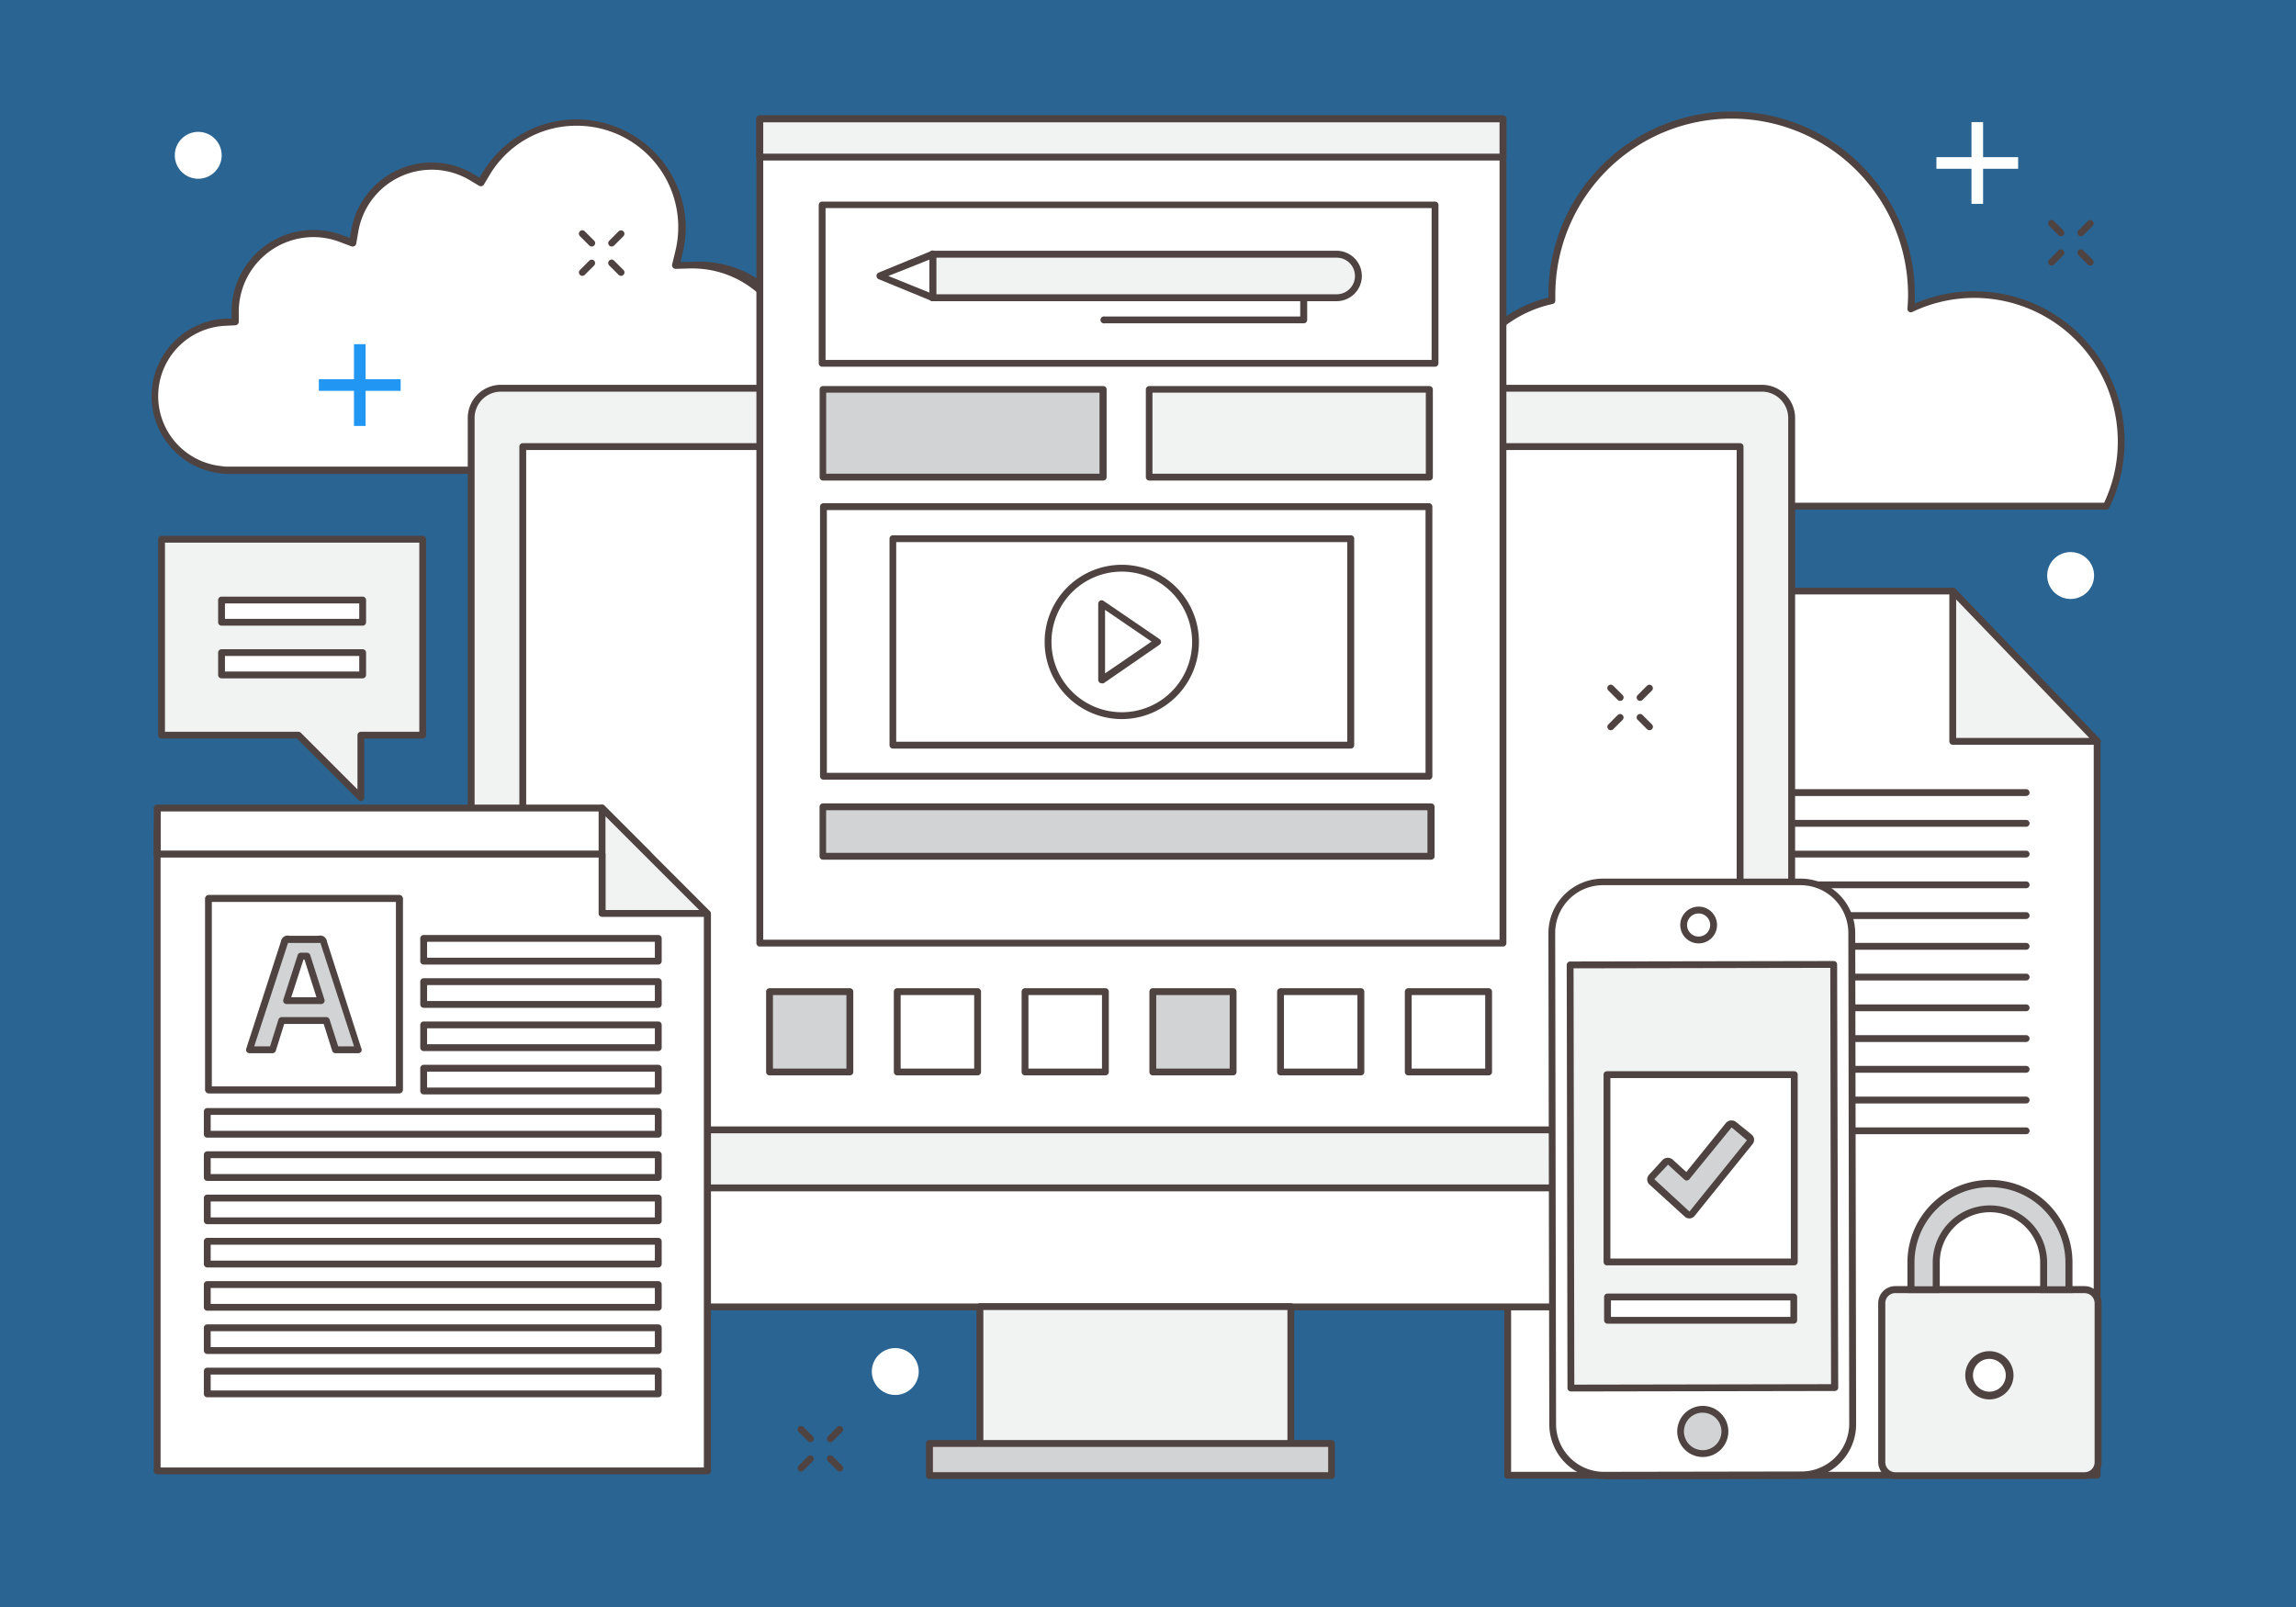 <?xml version="1.0" encoding="utf-8"?>
<svg id="master-artboard" viewBox="0 0 335.99 235.19" xmlns="http://www.w3.org/2000/svg" width="335.99px" height="235.19px"><rect x="0" y="0" width="335.99" height="235.19" fill="#333333" stroke="none"/><rect id="ee-background" x="0" y="0" width="335.99" height="235.19" style="fill: white; fill-opacity: 0; pointer-events: none;"/><title>D_47</title><path d="M 0 -0.02 H 335.99 V 235.19 H 0 V -0.02 Z" class="cls-1" style="fill: rgb(33, 150, 243); fill-opacity: 0.5;"/><path class="cls-2" d="M101.33,68.83a15,15,0,1,0,0-30h-0.45l-2,.06,0.47-1.93a15.37,15.37,0,0,0-15-19.08,15.31,15.31,0,0,0-13.25,7.55l-0.77,1.3-1.3-.78a11.42,11.42,0,0,0-17.14,7.82l-0.31,1.79-1.7-.64A11.43,11.43,0,0,0,34.41,45.57v1.52L33,47.15a10.83,10.83,0,0,0-1,21.56l0.84,0.11h68.47Z" style="fill: rgb(255, 255, 255);"/><path class="cls-3" d="M101.33,69.36H32.86l-0.91-.12a11.37,11.37,0,0,1,1-22.61l0.93,0v-1A12,12,0,0,1,50.09,34.42l1.11,0.42,0.2-1.16a11.95,11.95,0,0,1,17.94-8.18L70.18,26l0.5-.84a16,16,0,0,1,29.67,8.15,16,16,0,0,1-.47,3.77l-0.3,1.25,1.29,0h0.47A15.55,15.55,0,1,1,101.33,69.36ZM45.86,34.7A10.94,10.94,0,0,0,34.94,45.57v1.51a0.53,0.53,0,0,1-.51.53L33,47.68a10.3,10.3,0,0,0-.91,20.5l0.84,0.11h68.4a14.49,14.49,0,1,0,0-29h-0.11l-0.33,0-2,.06a0.53,0.53,0,0,1-.53-0.66l0.47-1.93A14.84,14.84,0,0,0,84.39,18.4a14.78,14.78,0,0,0-12.79,7.29L70.82,27a0.53,0.53,0,0,1-.73.18l-1.3-.78a10.89,10.89,0,0,0-16.35,7.46l-0.31,1.79a0.53,0.53,0,0,1-.71.4l-1.7-.64A10.87,10.87,0,0,0,45.86,34.7Z" style="fill: rgb(79, 67, 65);"/><path class="cls-2" d="M308.22,74.08a21.54,21.54,0,0,0-28.62-28.87c0.05-.69.09-1.38,0.09-2.09a26.31,26.31,0,1,0-52.62,0c0,0.28,0,.55,0,0.83a18.11,18.11,0,0,0-9.41,30.12h90.53Z" style="fill: rgb(255, 255, 255);"/><path class="cls-3" d="M308.22,74.58H217.69a0.5,0.5,0,0,1-.36-0.16,18.61,18.61,0,0,1,9.26-30.86c0-.14,0-0.29,0-0.43a26.81,26.81,0,1,1,53.62,0c0,0.41,0,.84,0,1.29A22,22,0,0,1,308.67,74.3,0.5,0.5,0,0,1,308.22,74.58Zm-90.31-1h90a20.81,20.81,0,0,0,2-8.92,21,21,0,0,0-30.07-19,0.5,0.5,0,0,1-.71-0.49c0.06-.75.09-1.42,0.09-2a25.81,25.81,0,1,0-51.62,0c0,0.21,0,.41,0,0.62v0.2a0.5,0.5,0,0,1-.4.5A17.61,17.61,0,0,0,217.91,73.58Z" style="fill: rgb(79, 67, 65);"/><path d="M 285.77 86.51 L 220.63 86.51 L 220.63 215.91 L 306.89 215.91 L 306.89 108.49 L 285.77 86.51 Z" class="cls-2" style="fill: rgb(255, 255, 255);"/><path class="cls-3" d="M306.89,216.41H220.63a0.5,0.5,0,0,1-.5-0.5V86.51a0.5,0.5,0,0,1,.5-0.5h65.14a0.5,0.5,0,0,1,.36.15l21.12,22a0.5,0.5,0,0,1,.14.35V215.91A0.5,0.5,0,0,1,306.89,216.41Zm-85.77-1h85.27V108.69L285.56,87H221.13V215.41Z" style="fill: rgb(79, 67, 65);"/><path d="M 285.76 108.51 L 306.92 108.51 L 285.76 86.5 L 285.76 108.51 Z" class="cls-4" style="fill: rgb(241, 242, 242);"/><path class="cls-3" d="M306.92,109H285.76a0.5,0.5,0,0,1-.5-0.5v-22a0.5,0.5,0,0,1,.86-0.35l21.16,22A0.5,0.5,0,0,1,306.92,109Zm-20.66-1h19.48L286.26,87.74V108Z" style="fill: rgb(79, 67, 65);"/><path class="cls-3" d="M296.5,116.5h-53a0.5,0.5,0,0,1,0-1h53A0.5,0.5,0,0,1,296.5,116.5Z" style="fill: rgb(79, 67, 65);"/><path class="cls-3" d="M296.5,121h-53a0.5,0.5,0,0,1,0-1h53A0.5,0.5,0,0,1,296.5,121Z" style="fill: rgb(79, 67, 65);"/><path class="cls-3" d="M296.5,125.5h-53a0.5,0.5,0,0,1,0-1h53A0.5,0.5,0,0,1,296.5,125.5Z" style="fill: rgb(79, 67, 65);"/><path class="cls-3" d="M296.5,130h-53a0.5,0.5,0,0,1,0-1h53A0.5,0.5,0,0,1,296.5,130Z" style="fill: rgb(79, 67, 65);"/><path class="cls-3" d="M296.5,134.5h-53a0.5,0.5,0,0,1,0-1h53A0.5,0.5,0,0,1,296.5,134.5Z" style="fill: rgb(79, 67, 65);"/><path class="cls-3" d="M296.5,139h-53a0.5,0.5,0,0,1,0-1h53A0.5,0.5,0,0,1,296.5,139Z" style="fill: rgb(79, 67, 65);"/><path class="cls-3" d="M296.5,143.5h-53a0.5,0.5,0,0,1,0-1h53A0.5,0.5,0,0,1,296.5,143.5Z" style="fill: rgb(79, 67, 65);"/><path class="cls-3" d="M296.5,148h-53a0.5,0.5,0,0,1,0-1h53A0.5,0.5,0,0,1,296.5,148Z" style="fill: rgb(79, 67, 65);"/><path class="cls-3" d="M296.5,152.5h-53a0.5,0.5,0,0,1,0-1h53A0.5,0.5,0,0,1,296.5,152.5Z" style="fill: rgb(79, 67, 65);"/><path class="cls-3" d="M296.5,157h-53a0.5,0.5,0,0,1,0-1h53A0.5,0.5,0,0,1,296.5,157Z" style="fill: rgb(79, 67, 65);"/><path class="cls-3" d="M296.5,161.5h-53a0.5,0.5,0,0,1,0-1h53A0.5,0.5,0,0,1,296.5,161.5Z" style="fill: rgb(79, 67, 65);"/><path class="cls-3" d="M296.5,166h-53a0.5,0.5,0,0,1,0-1h53A0.5,0.5,0,0,1,296.5,166Z" style="fill: rgb(79, 67, 65);"/><path class="cls-5" d="M68.95,173.86V61.17a4.35,4.35,0,0,1,4.35-4.35H257.83a4.35,4.35,0,0,1,4.36,4.35V173.86H68.95Z" style="fill: rgb(241, 242, 242); fill-rule: evenodd;"/><path class="cls-3" d="M262.18,174.36H68.95a0.5,0.5,0,0,1-.5-0.5V61.17a4.86,4.86,0,0,1,4.85-4.85H257.83a4.86,4.86,0,0,1,4.86,4.85V173.86A0.5,0.5,0,0,1,262.18,174.36Zm-192.74-1H261.68V61.17a3.86,3.86,0,0,0-3.86-3.85H73.3a3.86,3.86,0,0,0-3.85,3.85V173.36Z" style="fill: rgb(79, 67, 65);"/><path class="cls-6" d="M257.83,191.27H73.3a4.35,4.35,0,0,1-4.35-4.35V173.86H262.18v13.06A4.35,4.35,0,0,1,257.83,191.27Z" style="fill: rgb(255, 255, 255); fill-rule: evenodd;"/><path class="cls-3" d="M257.83,191.77H73.3a4.86,4.86,0,0,1-4.85-4.85V173.86a0.5,0.5,0,0,1,.5-0.5H262.18a0.5,0.5,0,0,1,.5.5v13.06A4.86,4.86,0,0,1,257.83,191.77ZM69.45,174.36v12.56a3.86,3.86,0,0,0,3.85,3.85H257.83a3.86,3.86,0,0,0,3.86-3.85V174.36H69.45Z" style="fill: rgb(79, 67, 65);"/><path class="cls-6" d="M254.64,65.32v100H76.5v-100H254.64Z" style="fill: rgb(255, 255, 255); fill-rule: evenodd;"/><path class="cls-3" d="M254.64,165.86H76.5a0.5,0.5,0,0,1-.5-0.5v-100a0.5,0.5,0,0,1,.5-0.5H254.64a0.5,0.5,0,0,1,.5.5v100A0.5,0.5,0,0,1,254.64,165.86ZM77,164.86H254.14v-99H77v99Z" style="fill: rgb(79, 67, 65);"/><path d="M 111.19 17.38 H 219.93 V 138.03 H 111.19 V 17.38 Z" class="cls-2" style="fill: rgb(255, 255, 255);"/><path class="cls-3" d="M219.94,138.53H111.19a0.5,0.5,0,0,1-.5-0.5V17.38a0.5,0.5,0,0,1,.5-0.5H219.94a0.5,0.5,0,0,1,.5.5V138A0.5,0.5,0,0,1,219.94,138.53Zm-108.24-1H219.44V17.88H111.69V137.53Z" style="fill: rgb(79, 67, 65);"/><path d="M 111.19 17.4 H 219.93 V 22.99 H 111.19 V 17.4 Z" class="cls-4" style="fill: rgb(241, 242, 242);"/><path class="cls-3" d="M219.94,23.49H111.19a0.5,0.5,0,0,1-.5-0.5V17.4a0.5,0.5,0,0,1,.5-0.5H219.94a0.5,0.5,0,0,1,.5.5V23A0.5,0.5,0,0,1,219.94,23.49Zm-108.24-1H219.44V17.9H111.69v4.59Z" style="fill: rgb(79, 67, 65);"/><path d="M 120.31 29.95 H 210.03 V 53.17 H 120.31 V 29.95 Z" class="cls-2" style="fill: rgb(255, 255, 255);"/><path class="cls-3" d="M210,53.67H120.31a0.5,0.5,0,0,1-.5-0.5V30a0.5,0.5,0,0,1,.5-0.5H210a0.5,0.5,0,0,1,.5.5V53.17A0.5,0.5,0,0,1,210,53.67Zm-89.22-1h88.72V30.45H120.81V52.67Z" style="fill: rgb(79, 67, 65);"/><path d="M 120.41 56.97 H 161.45 V 69.84 H 120.41 V 56.97 Z" class="cls-7" style="fill: rgb(209, 211, 212);"/><path class="cls-3" d="M161.44,70.33h-41a0.5,0.5,0,0,1-.5-0.5V57a0.5,0.5,0,0,1,.5-0.5h41a0.5,0.5,0,0,1,.5.5V69.83A0.5,0.5,0,0,1,161.44,70.33Zm-40.54-1h40V57.47h-40V69.33Z" style="fill: rgb(79, 67, 65);"/><path d="M 168.15 56.97 H 209.18 V 69.84 H 168.15 V 56.97 Z" class="cls-4" style="fill: rgb(241, 242, 242);"/><path class="cls-3" d="M209.18,70.33h-41a0.5,0.5,0,0,1-.5-0.5V57a0.5,0.5,0,0,1,.5-0.5h41a0.5,0.5,0,0,1,.5.5V69.83A0.5,0.5,0,0,1,209.18,70.33Zm-40.53-1h40V57.47h-40V69.33Z" style="fill: rgb(79, 67, 65);"/><path d="M 120.39 118.08 H 209.43 V 125.32 H 120.39 V 118.08 Z" class="cls-7" style="fill: rgb(209, 211, 212);"/><path class="cls-3" d="M209.43,125.82h-89a0.5,0.5,0,0,1-.5-0.5v-7.24a0.5,0.5,0,0,1,.5-0.5h89a0.5,0.5,0,0,1,.5.5v7.24A0.5,0.5,0,0,1,209.43,125.82Zm-88.54-1h88v-6.24h-88v6.24Z" style="fill: rgb(79, 67, 65);"/><path d="M 143.4 191.23 H 188.9 V 211.68 H 143.4 V 191.23 Z" class="cls-4" style="fill: rgb(241, 242, 242);"/><path class="cls-3" d="M188.9,212.18H143.4a0.5,0.5,0,0,1-.5-0.5V191.23a0.5,0.5,0,0,1,.5-0.5h45.5a0.5,0.5,0,0,1,.5.5v20.45A0.5,0.5,0,0,1,188.9,212.18Zm-45-1h44.5V191.73H143.9v19.45Z" style="fill: rgb(79, 67, 65);"/><path d="M 136.02 211.27 H 194.86 V 215.97 H 136.02 V 211.27 Z" class="cls-7" style="fill: rgb(209, 211, 212);"/><path class="cls-3" d="M194.86,216.46H136a0.5,0.5,0,0,1-.5-0.5v-4.7a0.5,0.5,0,0,1,.5-0.5h58.84a0.5,0.5,0,0,1,.5.5V216A0.5,0.5,0,0,1,194.86,216.46Zm-58.34-1h57.84v-3.7H136.52v3.7Z" style="fill: rgb(79, 67, 65);"/><path d="M 120.5 74.15 H 209.11 V 113.62 H 120.5 V 74.15 Z" class="cls-2" style="fill: rgb(255, 255, 255);"/><path class="cls-3" d="M209.11,114.11H120.5a0.5,0.5,0,0,1-.5-0.5V74.15a0.5,0.5,0,0,1,.5-0.5h88.61a0.5,0.5,0,0,1,.5.5v39.47A0.5,0.5,0,0,1,209.11,114.11Zm-88.11-1h87.61V74.65H121v38.47Z" style="fill: rgb(79, 67, 65);"/><g id="_Group_" data-name="&lt;Group&gt;"><path class="cls-4" d="M305.06,188.74H277.34a2,2,0,0,0-2,2V214a2,2,0,0,0,2,2h27.71a2,2,0,0,0,2-2V190.72A2,2,0,0,0,305.06,188.74Z" style="fill: rgb(241, 242, 242);"/><path class="cls-3" d="M305.06,216.47H277.34a2.5,2.5,0,0,1-2.49-2.5V190.72a2.5,2.5,0,0,1,2.49-2.49h27.71a2.5,2.5,0,0,1,2.49,2.49V214A2.5,2.5,0,0,1,305.06,216.47Zm-27.71-27.22a1.47,1.47,0,0,0-1.46,1.46V214a1.47,1.47,0,0,0,1.46,1.47h27.71a1.47,1.47,0,0,0,1.46-1.47V190.72a1.47,1.47,0,0,0-1.46-1.46H277.34Z" style="fill: rgb(79, 67, 65);"/><path class="cls-7" d="M283.34,188.74v-4a7.86,7.86,0,0,1,15.71,0v4h3.7v-4a11.56,11.56,0,0,0-23.12,0v4h3.7Z" style="fill: rgb(209, 211, 212);"/><path class="cls-3" d="M303.28,189.25h-4.73v-4.49a7.34,7.34,0,0,0-14.69,0v4.49h-4.73v-4.49a12.07,12.07,0,0,1,24.15,0v4.49Zm-3.7-1h2.67v-3.46a11,11,0,0,0-22.09,0v3.46h2.67v-3.46a8.37,8.37,0,0,1,16.74,0v3.46Z" style="fill: rgb(79, 67, 65);"/><g id="circle"><path d="M 294.09 201.28 A 2.97 2.97 0 0 1 291.12 204.25 A 2.97 2.97 0 0 1 288.15 201.28 A 2.97 2.97 0 0 1 291.12 198.31 A 2.97 2.97 0 0 1 294.09 201.28 Z" class="cls-2" style="fill: rgb(255, 255, 255);"/><path class="cls-3" d="M291.12,204.81a3.53,3.53,0,1,1,3.53-3.53A3.54,3.54,0,0,1,291.12,204.81Zm0-5.93a2.4,2.4,0,1,0,2.4,2.4A2.41,2.41,0,0,0,291.12,198.88Z" style="fill: rgb(79, 67, 65);"/></g></g><path d="M 61.85 78.92 L 23.64 78.92 L 23.64 107.6 L 43.68 107.6 L 52.81 116.74 L 52.81 107.6 L 61.85 107.6 L 61.85 78.92 Z" class="cls-4" style="fill: rgb(241, 242, 242);"/><path class="cls-3" d="M52.81,117.24a0.5,0.5,0,0,1-.35-0.15l-9-9H23.64a0.5,0.5,0,0,1-.5-0.5V78.92a0.5,0.5,0,0,1,.5-0.5H61.85a0.5,0.5,0,0,1,.5.5V107.6a0.5,0.5,0,0,1-.5.5H53.31v8.63A0.5,0.5,0,0,1,52.81,117.24ZM24.14,107.1H43.68a0.5,0.5,0,0,1,.35.15l8.28,8.28V107.6a0.5,0.5,0,0,1,.5-0.5h8.55V79.42H24.14V107.1Z" style="fill: rgb(79, 67, 65);"/><path d="M 32.42 87.82 H 53.08 V 91.07 H 32.42 V 87.82 Z" class="cls-2" style="fill: rgb(255, 255, 255);"/><path class="cls-3" d="M53.07,91.57H32.42a0.5,0.5,0,0,1-.5-0.5V87.82a0.5,0.5,0,0,1,.5-0.5H53.07a0.5,0.5,0,0,1,.5.5v3.25A0.5,0.5,0,0,1,53.07,91.57Zm-20.16-1H52.57V88.32H32.92v2.25Z" style="fill: rgb(79, 67, 65);"/><path d="M 32.42 95.52 H 53.08 V 98.78 H 32.42 V 95.52 Z" class="cls-2" style="fill: rgb(255, 255, 255);"/><path class="cls-3" d="M53.07,99.28H32.42a0.5,0.5,0,0,1-.5-0.5V95.52a0.5,0.5,0,0,1,.5-0.5H53.07a0.5,0.5,0,0,1,.5.5v3.26A0.5,0.5,0,0,1,53.07,99.28Zm-20.16-1H52.57V96H32.92v2.26Z" style="fill: rgb(79, 67, 65);"/><g id="_Group_2" data-name="&lt;Group&gt;"><path d="M 58.63 55.5 L 53.5 55.5 L 53.5 50.37 L 51.8 50.37 L 51.8 55.5 L 46.66 55.5 L 46.66 57.2 L 51.8 57.2 L 51.8 62.34 L 53.5 62.34 L 53.5 57.2 L 58.63 57.2 L 58.63 55.5 Z" class="cls-1" style="fill: rgb(33, 150, 243);"/></g><g id="_Group_3" data-name="&lt;Group&gt;"><path d="M 295.33 23 L 290.2 23 L 290.2 17.87 L 288.5 17.87 L 288.5 23 L 283.37 23 L 283.37 24.7 L 288.5 24.7 L 288.5 29.84 L 290.2 29.84 L 290.2 24.7 L 295.33 24.7 L 295.33 23 Z" class="cls-2" style="fill: rgb(255, 255, 255);"/></g><path class="cls-7" d="M124.36,156.89H112.61V145.13h11.76v11.76Z" style="fill: rgb(209, 211, 212);"/><path class="cls-3" d="M124.36,157.39H112.61a0.5,0.5,0,0,1-.5-0.5V145.13a0.5,0.5,0,0,1,.5-0.5h11.76a0.5,0.5,0,0,1,.5.5v11.76A0.5,0.5,0,0,1,124.36,157.39Zm-11.26-1h10.76V145.63H113.11v10.76Z" style="fill: rgb(79, 67, 65);"/><path class="cls-2" d="M143.06,156.89H131.3V145.13h11.76v11.76Z" style="fill: rgb(255, 255, 255);"/><path class="cls-3" d="M143.06,157.39H131.3a0.5,0.5,0,0,1-.5-0.5V145.13a0.5,0.5,0,0,1,.5-0.5h11.76a0.5,0.5,0,0,1,.5.5v11.76A0.5,0.5,0,0,1,143.06,157.39Zm-11.26-1h10.76V145.63H131.8v10.76Z" style="fill: rgb(79, 67, 65);"/><path class="cls-2" d="M161.76,156.89H150V145.13h11.76v11.76Z" style="fill: rgb(255, 255, 255);"/><path class="cls-3" d="M161.76,157.39H150a0.5,0.5,0,0,1-.5-0.5V145.13a0.5,0.5,0,0,1,.5-0.5h11.76a0.5,0.5,0,0,1,.5.5v11.76A0.5,0.5,0,0,1,161.76,157.39Zm-11.26-1h10.76V145.63H150.5v10.76Z" style="fill: rgb(79, 67, 65);"/><path class="cls-7" d="M180.45,156.89H168.7V145.13h11.75v11.76Z" style="fill: rgb(209, 211, 212);"/><path class="cls-3" d="M180.45,157.39H168.7a0.5,0.5,0,0,1-.5-0.5V145.13a0.5,0.5,0,0,1,.5-0.5h11.75a0.5,0.5,0,0,1,.5.5v11.76A0.5,0.5,0,0,1,180.45,157.39Zm-11.25-1h10.75V145.63H169.2v10.76Z" style="fill: rgb(79, 67, 65);"/><path class="cls-2" d="M199.14,156.89H187.39V145.13h11.76v11.76Z" style="fill: rgb(255, 255, 255);"/><path class="cls-3" d="M199.14,157.39H187.39a0.5,0.5,0,0,1-.5-0.5V145.13a0.5,0.5,0,0,1,.5-0.5h11.76a0.5,0.5,0,0,1,.5.5v11.76A0.5,0.5,0,0,1,199.14,157.39Zm-11.26-1h10.76V145.63H187.89v10.76Z" style="fill: rgb(79, 67, 65);"/><path class="cls-2" d="M217.84,156.89H206.08V145.13h11.76v11.76Z" style="fill: rgb(255, 255, 255);"/><path class="cls-3" d="M217.84,157.39H206.08a0.5,0.5,0,0,1-.5-0.5V145.13a0.5,0.5,0,0,1,.5-0.5h11.76a0.5,0.5,0,0,1,.5.5v11.76A0.5,0.5,0,0,1,217.84,157.39Zm-11.26-1h10.76V145.63H206.58v10.76Z" style="fill: rgb(79, 67, 65);"/><path d="M 130.65 78.84 H 197.67 V 109.06 H 130.65 V 78.84 Z" class="cls-2" style="fill: rgb(255, 255, 255);"/><path class="cls-3" d="M197.67,109.56h-67a0.5,0.5,0,0,1-.5-0.5V78.84a0.5,0.5,0,0,1,.5-0.5h67a0.5,0.5,0,0,1,.5.5v30.22A0.5,0.5,0,0,1,197.67,109.56Zm-66.52-1h66V79.34h-66v29.22Z" style="fill: rgb(79, 67, 65);"/><path class="cls-2" d="M164.16,83.16h0a10.79,10.79,0,0,0,0,21.58h0A10.79,10.79,0,1,0,164.16,83.16Z" style="fill: rgb(255, 255, 255);"/><path class="cls-3" d="M164.16,105.24a11.29,11.29,0,1,1,11.29-11.29A11.3,11.3,0,0,1,164.16,105.24Zm0-21.58a10.29,10.29,0,1,0,10.29,10.29A10.3,10.3,0,0,0,164.16,83.66Z" style="fill: rgb(79, 67, 65);"/><path d="M 161.21 88.35 L 161.21 99.54 L 169.4 93.95 L 161.21 88.35 Z" class="cls-2" style="fill: rgb(255, 255, 255);"/><path class="cls-3" d="M161.21,100a0.5,0.5,0,0,1-.5-0.5V88.35a0.5,0.5,0,0,1,.78-0.41l8.19,5.59a0.5,0.5,0,0,1,0,.83L161.5,100A0.5,0.5,0,0,1,161.21,100Zm0.5-10.74v9.29l6.8-4.65Z" style="fill: rgb(79, 67, 65);"/><path class="cls-6" d="M271.12,208.39a7.49,7.49,0,0,1-7.48,7.51l-28.9.05a7.49,7.49,0,0,1-7.5-7.48l-0.13-71.86a7.5,7.5,0,0,1,7.48-7.51l28.9,0a7.49,7.49,0,0,1,7.5,7.48Z" style="fill: rgb(255, 255, 255); fill-rule: evenodd;"/><path class="cls-3" d="M234.72,216.45a8,8,0,0,1-8-8l-0.13-71.86a8,8,0,0,1,8-8l28.9,0a8,8,0,0,1,8,8l0.13,71.86a8,8,0,0,1-8,8l-28.9.05h0Zm28.78-86.9-28.92,0a7,7,0,0,0-7,7l0.13,71.86a7,7,0,0,0,7,7v0l28.9-.05a7,7,0,0,0,7-7l-0.13-71.86A7,7,0,0,0,263.5,129.55Z" style="fill: rgb(79, 67, 65);"/><path class="cls-6" d="M248.57,133.19a2.19,2.19,0,1,1-2.19,2.19A2.18,2.18,0,0,1,248.57,133.19Z" style="fill: rgb(255, 255, 255); fill-rule: evenodd;"/><path class="cls-3" d="M248.57,138.07a2.69,2.69,0,1,1,1.91-4.59,2.69,2.69,0,0,1-1.9,4.59h0Zm0-4.38a1.69,1.69,0,1,0,0,3.38v0A1.69,1.69,0,0,0,248.57,133.69Z" style="fill: rgb(79, 67, 65);"/><path class="cls-8" d="M249.17,206.26a3.24,3.24,0,1,1-3.24,3.25A3.25,3.25,0,0,1,249.17,206.26Z" style="fill-rule: evenodd; fill: rgb(209, 211, 212);"/><path class="cls-3" d="M249.17,213.24a3.74,3.74,0,1,1,2.66-1.1,3.75,3.75,0,0,1-2.66,1.1h0Zm0-6.49a2.74,2.74,0,1,0,0,5.49v0A2.74,2.74,0,0,0,249.17,206.76Z" style="fill: rgb(79, 67, 65);"/><path class="cls-5" d="M229.88,203.15l-0.11-61.93,38.57-.07,0.11,61.93Z" style="fill: rgb(241, 242, 242); fill-rule: evenodd;"/><path class="cls-3" d="M229.88,203.65a0.5,0.5,0,0,1-.5-0.5l-0.11-61.93a0.5,0.5,0,0,1,.5-0.5l38.57-.07h0a0.5,0.5,0,0,1,.5.5L269,203.08a0.5,0.5,0,0,1-.5.5l-38.57.07h0Zm0.39-61.93,0.11,60.93,37.57-.07-0.11-60.93Z" style="fill: rgb(79, 67, 65);"/><path d="M 235.16 157.28 H 262.57 V 184.69 H 235.16 V 157.28 Z" class="cls-2" style="fill: rgb(255, 255, 255);"/><path class="cls-3" d="M262.57,185.19H235.16a0.5,0.5,0,0,1-.5-0.5V157.28a0.5,0.5,0,0,1,.5-0.5h27.41a0.5,0.5,0,0,1,.5.5v27.41A0.5,0.5,0,0,1,262.57,185.19Zm-26.91-1h26.41V157.78H235.66v26.41Z" style="fill: rgb(79, 67, 65);"/><path class="cls-7" d="M256,166.41l-2.24-1.81a0.55,0.55,0,0,0-.77.09l-6.12,7.58-2.39-2.18a0.55,0.55,0,0,0-.78,0l-1.94,2.13a0.55,0.55,0,0,0,0,.78l5.12,4.66a0.51,0.51,0,0,0,.75-0.06l1.81-2.25h0l6.6-8.18A0.55,0.55,0,0,0,256,166.41Z" style="fill: rgb(209, 211, 212);"/><path class="cls-3" d="M247.22,178.32h0a1,1,0,0,1-.69-0.27l-5.12-4.66a1,1,0,0,1-.07-1.48l1.94-2.13a1.08,1.08,0,0,1,1.49-.07l2,1.82,5.79-7.17a1.08,1.08,0,0,1,1.48-.16l2.24,1.81a1,1,0,0,1,.15,1.48l-6.59,8.16,0,0L248,177.94A1,1,0,0,1,247.22,178.32Zm-3.13-7.87-2,2.13,5.14,4.74h0l1.81-2.25h0l6.6-8.18L253.4,165l-6.19,7.59a0.5,0.5,0,0,1-.35.18,0.46,0.46,0,0,1-.37-0.13Z" style="fill: rgb(79, 67, 65);"/><path d="M 235.24 189.82 H 262.49 V 193.23 H 235.24 V 189.82 Z" class="cls-2" style="fill: rgb(255, 255, 255);"/><path class="cls-3" d="M262.49,193.73H235.24a0.5,0.5,0,0,1-.5-0.5v-3.41a0.5,0.5,0,0,1,.5-0.5h27.25a0.5,0.5,0,0,1,.5.5v3.41A0.5,0.5,0,0,1,262.49,193.73Zm-26.75-1H262v-2.41H235.74v2.41Z" style="fill: rgb(79, 67, 65);"/><path d="M 88.1 118.26 L 23.02 118.26 L 23.02 125.02 L 94.86 125.02 L 88.1 118.26 Z" class="cls-2" style="fill: rgb(255, 255, 255);"/><path class="cls-3" d="M94.85,125.51H23a0.5,0.5,0,0,1-.5-0.5v-6.75a0.5,0.5,0,0,1,.5-0.5H88.1a0.5,0.5,0,0,1,.35.15l6.75,6.75A0.5,0.5,0,0,1,94.85,125.51Zm-71.33-1H93.65l-5.75-5.75H23.52v5.75Z" style="fill: rgb(79, 67, 65);"/><path d="M 103.53 133.69 L 88.1 133.69 L 88.1 118.26 L 103.53 133.69 Z" class="cls-4" style="fill: rgb(241, 242, 242);"/><path class="cls-3" d="M103.55,134.19H88.1a0.5,0.5,0,0,1-.5-0.5V118.26a0.5,0.5,0,0,1,.85-0.35l15.35,15.36A0.5,0.5,0,0,1,103.55,134.19Zm-14.95-1h13.72L88.6,119.47v13.72Z" style="fill: rgb(79, 67, 65);"/><path d="M 103.39 133.69 L 88.1 133.69 L 88.1 125.02 L 23.02 125.02 L 23.02 121.64 L 23.02 121.64 L 23.02 215.27 L 103.53 215.27 L 103.53 133.83 L 103.39 133.69 Z" class="cls-2" style="fill: rgb(255, 255, 255);"/><path class="cls-3" d="M23,215.77a0.5,0.5,0,0,1-.5-0.5V121.64a0.5,0.5,0,1,1,1,0h0v2.88H88.1a0.5,0.5,0,0,1,.5.5v8.18h14.79a0.5,0.5,0,0,1,.36.15l0.14,0.14a0.5,0.5,0,0,1,.15.35v81.43a0.5,0.5,0,0,1-.5.5H23Zm0.5-90.25v89.25H103V134.19H88.1a0.5,0.5,0,0,1-.5-0.5v-8.18H23.52Z" style="fill: rgb(79, 67, 65);"/><path d="M 30.55 159.55 L 58.44 159.51 L 58.43 131.54 L 30.53 131.54 L 30.55 159.55 Z" class="cls-2" style="fill: rgb(255, 255, 255);"/><path class="cls-3" d="M30.55,160a0.5,0.5,0,0,1-.5-0.5l0-28a0.5,0.5,0,0,1,.5-0.5H58.43a0.5,0.5,0,0,1,.5.5l0,28a0.5,0.5,0,0,1-.5.5l-27.89,0h0ZM31,132v27l26.89,0,0-27H31Z" style="fill: rgb(79, 67, 65);"/><path d="M 30.53 131.54 H 58.44 V 159.55 H 30.53 V 131.54 Z" class="cls-2" style="fill: rgb(255, 255, 255);"/><path class="cls-3" d="M58.44,160H30.53a0.5,0.5,0,0,1-.5-0.5v-28a0.5,0.5,0,0,1,.5-0.5H58.44a0.5,0.5,0,0,1,.5.5v28A0.5,0.5,0,0,1,58.44,160ZM31,159H57.94V132H31v27Z" style="fill: rgb(79, 67, 65);"/><path class="cls-7" d="M47.75,149.36H41.23l-1.34,4.28H36.51l5.08-15.7c0.12-.42.19-0.49,0.79-0.49h4.21c0.6,0,.67.07,0.79,0.49l5.09,15.7H49.09Zm-5.8-2.91H47l-2.08-6.52H44Z" style="fill: rgb(209, 211, 212);"/><path class="cls-3" d="M52.49,154.14h-3.4a0.5,0.5,0,0,1-.48-0.35l-1.24-3.93H41.59l-1.23,3.93a0.5,0.5,0,0,1-.48.35H36.51a0.5,0.5,0,0,1-.48-0.65l5.08-15.7a1,1,0,0,1,1.26-.83h4.21a1,1,0,0,1,1.27.85l5,15.56A0.5,0.5,0,0,1,52.49,154.14Zm-3-1h2.32l-4.88-15,0-.13H42.11l0,0.11L37.2,153.14h2.32l1.23-3.93a0.5,0.5,0,0,1,.48-0.35h6.52a0.5,0.5,0,0,1,.48.35ZM47,146.95H41.94a0.5,0.5,0,0,1-.48-0.65l2.1-6.52a0.5,0.5,0,0,1,.48-0.35h0.88a0.5,0.5,0,0,1,.48.35l2.08,6.52A0.5,0.5,0,0,1,47,146.95Zm-4.38-1h3.69l-1.76-5.52H44.41Z" style="fill: rgb(79, 67, 65);"/><path d="M 62 137.33 H 96.33 V 140.66 H 62 V 137.33 Z" class="cls-2" style="fill: rgb(255, 255, 255);"/><path class="cls-3" d="M96.33,141.17H62a0.5,0.5,0,0,1-.5-0.5v-3.33a0.5,0.5,0,0,1,.5-0.5H96.33a0.5,0.5,0,0,1,.5.5v3.33A0.5,0.5,0,0,1,96.33,141.17Zm-33.83-1H95.83v-2.33H62.5v2.33Z" style="fill: rgb(79, 67, 65);"/><path d="M 62 143.67 H 96.33 V 147 H 62 V 143.67 Z" class="cls-2" style="fill: rgb(255, 255, 255);"/><path class="cls-3" d="M96.33,147.5H62a0.5,0.5,0,0,1-.5-0.5v-3.33a0.5,0.5,0,0,1,.5-0.5H96.33a0.5,0.5,0,0,1,.5.5V147A0.5,0.5,0,0,1,96.33,147.5Zm-33.83-1H95.83v-2.33H62.5v2.33Z" style="fill: rgb(79, 67, 65);"/><path d="M 62 150 H 96.33 V 153.33 H 62 V 150 Z" class="cls-2" style="fill: rgb(255, 255, 255);"/><path class="cls-3" d="M96.33,153.83H62a0.5,0.5,0,0,1-.5-0.5V150a0.5,0.5,0,0,1,.5-0.5H96.33a0.5,0.5,0,0,1,.5.5v3.33A0.5,0.5,0,0,1,96.33,153.83Zm-33.83-1H95.83V150.5H62.5v2.33Z" style="fill: rgb(79, 67, 65);"/><path d="M 62 156.33 H 96.33 V 159.66 H 62 V 156.33 Z" class="cls-2" style="fill: rgb(255, 255, 255);"/><path class="cls-3" d="M96.33,160.17H62a0.5,0.5,0,0,1-.5-0.5v-3.33a0.5,0.5,0,0,1,.5-0.5H96.33a0.5,0.5,0,0,1,.5.5v3.33A0.5,0.5,0,0,1,96.33,160.17Zm-33.83-1H95.83v-2.33H62.5v2.33Z" style="fill: rgb(79, 67, 65);"/><path d="M 30.33 162.67 H 96.33 V 166 H 30.33 V 162.67 Z" class="cls-2" style="fill: rgb(255, 255, 255);"/><path class="cls-3" d="M96.33,166.5h-66a0.5,0.5,0,0,1-.5-0.5v-3.33a0.5,0.5,0,0,1,.5-0.5h66a0.5,0.5,0,0,1,.5.5V166A0.5,0.5,0,0,1,96.33,166.5Zm-65.5-1h65v-2.33h-65v2.33Z" style="fill: rgb(79, 67, 65);"/><path d="M 30.33 169 H 96.33 V 172.33 H 30.33 V 169 Z" class="cls-2" style="fill: rgb(255, 255, 255);"/><path class="cls-3" d="M96.33,172.83h-66a0.5,0.5,0,0,1-.5-0.5V169a0.5,0.5,0,0,1,.5-0.5h66a0.5,0.5,0,0,1,.5.5v3.33A0.5,0.5,0,0,1,96.33,172.83Zm-65.5-1h65V169.5h-65v2.33Z" style="fill: rgb(79, 67, 65);"/><path d="M 30.33 175.33 H 96.33 V 178.66 H 30.33 V 175.33 Z" class="cls-2" style="fill: rgb(255, 255, 255);"/><path class="cls-3" d="M96.33,179.17h-66a0.5,0.5,0,0,1-.5-0.5v-3.33a0.5,0.5,0,0,1,.5-0.5h66a0.5,0.5,0,0,1,.5.5v3.33A0.5,0.5,0,0,1,96.33,179.17Zm-65.5-1h65v-2.33h-65v2.33Z" style="fill: rgb(79, 67, 65);"/><path d="M 30.33 181.67 H 96.33 V 185 H 30.33 V 181.67 Z" class="cls-2" style="fill: rgb(255, 255, 255);"/><path class="cls-3" d="M96.33,185.5h-66a0.5,0.5,0,0,1-.5-0.5v-3.33a0.5,0.5,0,0,1,.5-0.5h66a0.5,0.5,0,0,1,.5.5V185A0.5,0.5,0,0,1,96.33,185.5Zm-65.5-1h65v-2.33h-65v2.33Z" style="fill: rgb(79, 67, 65);"/><path d="M 30.33 188 H 96.33 V 191.33 H 30.33 V 188 Z" class="cls-2" style="fill: rgb(255, 255, 255);"/><path class="cls-3" d="M96.33,191.83h-66a0.5,0.5,0,0,1-.5-0.5V188a0.5,0.5,0,0,1,.5-0.5h66a0.5,0.5,0,0,1,.5.5v3.33A0.5,0.5,0,0,1,96.33,191.83Zm-65.5-1h65V188.5h-65v2.33Z" style="fill: rgb(79, 67, 65);"/><path d="M 30.33 194.33 H 96.33 V 197.66 H 30.33 V 194.33 Z" class="cls-2" style="fill: rgb(255, 255, 255);"/><path class="cls-3" d="M96.33,198.16h-66a0.5,0.5,0,0,1-.5-0.5v-3.33a0.5,0.5,0,0,1,.5-0.5h66a0.5,0.5,0,0,1,.5.5v3.33A0.5,0.5,0,0,1,96.33,198.16Zm-65.5-1h65v-2.33h-65v2.33Z" style="fill: rgb(79, 67, 65);"/><path d="M 30.33 200.66 H 96.33 V 203.99 H 30.33 V 200.66 Z" class="cls-2" style="fill: rgb(255, 255, 255);"/><path class="cls-3" d="M96.33,204.5h-66a0.5,0.5,0,0,1-.5-0.5v-3.33a0.5,0.5,0,0,1,.5-0.5h66a0.5,0.5,0,0,1,.5.5V204A0.5,0.5,0,0,1,96.33,204.5Zm-65.5-1h65v-2.33h-65v2.33Z" style="fill: rgb(79, 67, 65);"/><path d="M 122.87 209.21 L 121.5 210.58" class="cls-2" style="fill: rgb(255, 255, 255);"/><path class="cls-3" d="M121.5,211.08a0.5,0.5,0,0,1-.35-0.85l1.37-1.37a0.5,0.5,0,0,1,.71.71l-1.37,1.37A0.5,0.5,0,0,1,121.5,211.08Z" style="fill: rgb(79, 67, 65);"/><path d="M 118.58 213.5 L 117.21 214.87" class="cls-2" style="fill: rgb(255, 255, 255);"/><path class="cls-3" d="M117.21,215.37a0.5,0.5,0,0,1-.35-0.85l1.37-1.37a0.5,0.5,0,1,1,.71.71l-1.37,1.37A0.5,0.5,0,0,1,117.21,215.37Z" style="fill: rgb(79, 67, 65);"/><path d="M 122.87 214.87 L 121.5 213.5" class="cls-2" style="fill: rgb(255, 255, 255);"/><path class="cls-3" d="M122.87,215.37a0.5,0.5,0,0,1-.35-0.15l-1.37-1.37a0.5,0.5,0,0,1,.71-0.71l1.37,1.37A0.5,0.5,0,0,1,122.87,215.37Z" style="fill: rgb(79, 67, 65);"/><path d="M 118.58 210.58 L 117.21 209.21" class="cls-2" style="fill: rgb(255, 255, 255);"/><path class="cls-3" d="M118.58,211.08a0.5,0.5,0,0,1-.35-0.15l-1.37-1.37a0.5,0.5,0,0,1,.71-0.71l1.37,1.37A0.5,0.5,0,0,1,118.58,211.08Z" style="fill: rgb(79, 67, 65);"/><path d="M 241.37 100.71 L 240 102.08" class="cls-2" style="fill: rgb(255, 255, 255);"/><path class="cls-3" d="M240,102.58a0.5,0.5,0,0,1-.35-0.85l1.37-1.37a0.5,0.5,0,1,1,.71.71l-1.37,1.37A0.5,0.5,0,0,1,240,102.58Z" style="fill: rgb(79, 67, 65);"/><path d="M 237.08 105 L 235.71 106.37" class="cls-2" style="fill: rgb(255, 255, 255);"/><path class="cls-3" d="M235.71,106.87a0.5,0.5,0,0,1-.35-0.85l1.37-1.37a0.5,0.5,0,0,1,.71.71l-1.37,1.37A0.5,0.5,0,0,1,235.71,106.87Z" style="fill: rgb(79, 67, 65);"/><path d="M 241.37 106.37 L 240 105" class="cls-2" style="fill: rgb(255, 255, 255);"/><path class="cls-3" d="M241.37,106.87a0.5,0.5,0,0,1-.35-0.15l-1.37-1.37a0.5,0.5,0,0,1,.71-0.71l1.37,1.37A0.5,0.5,0,0,1,241.37,106.87Z" style="fill: rgb(79, 67, 65);"/><path d="M 237.08 102.08 L 235.71 100.71" class="cls-2" style="fill: rgb(255, 255, 255);"/><path class="cls-3" d="M237.08,102.58a0.5,0.5,0,0,1-.35-0.15l-1.37-1.37a0.5,0.5,0,0,1,.71-0.71l1.37,1.37A0.5,0.5,0,0,1,237.08,102.58Z" style="fill: rgb(79, 67, 65);"/><path d="M 305.87 32.71 L 304.5 34.08" class="cls-2" style="fill: rgb(255, 255, 255);"/><path class="cls-3" d="M304.5,34.58a0.5,0.5,0,0,1-.35-0.85l1.37-1.37a0.5,0.5,0,0,1,.71.71l-1.37,1.37A0.5,0.5,0,0,1,304.5,34.58Z" style="fill: rgb(79, 67, 65);"/><path d="M 301.58 37 L 300.21 38.37" class="cls-2" style="fill: rgb(255, 255, 255);"/><path class="cls-3" d="M300.21,38.87a0.5,0.5,0,0,1-.35-0.85l1.37-1.37a0.5,0.5,0,1,1,.71.71l-1.37,1.37A0.5,0.5,0,0,1,300.21,38.87Z" style="fill: rgb(79, 67, 65);"/><path d="M 305.87 38.37 L 304.5 37" class="cls-2" style="fill: rgb(255, 255, 255);"/><path class="cls-3" d="M305.87,38.87a0.5,0.5,0,0,1-.35-0.15l-1.37-1.37a0.5,0.5,0,0,1,.71-0.71L306.22,38A0.5,0.5,0,0,1,305.87,38.87Z" style="fill: rgb(79, 67, 65);"/><path d="M 301.58 34.08 L 300.21 32.71" class="cls-2" style="fill: rgb(255, 255, 255);"/><path class="cls-3" d="M301.58,34.58a0.5,0.5,0,0,1-.35-0.15l-1.37-1.37a0.5,0.5,0,0,1,.71-0.71l1.37,1.37A0.5,0.5,0,0,1,301.58,34.58Z" style="fill: rgb(79, 67, 65);"/><path d="M 90.87 34.21 L 89.5 35.58" class="cls-2" style="fill: rgb(255, 255, 255);"/><path class="cls-3" d="M89.5,36.08a0.5,0.5,0,0,1-.35-0.85l1.37-1.37a0.5,0.5,0,0,1,.71.71l-1.37,1.37A0.5,0.5,0,0,1,89.5,36.08Z" style="fill: rgb(79, 67, 65);"/><path d="M 86.58 38.5 L 85.21 39.87" class="cls-2" style="fill: rgb(255, 255, 255);"/><path class="cls-3" d="M85.21,40.37a0.5,0.5,0,0,1-.35-0.85l1.37-1.37a0.5,0.5,0,0,1,.71.71l-1.37,1.37A0.5,0.5,0,0,1,85.21,40.37Z" style="fill: rgb(79, 67, 65);"/><path d="M 90.87 39.87 L 89.5 38.5" class="cls-2" style="fill: rgb(255, 255, 255);"/><path class="cls-3" d="M90.87,40.37a0.5,0.5,0,0,1-.35-0.15l-1.37-1.37a0.5,0.5,0,0,1,.71-0.71l1.37,1.37A0.5,0.5,0,0,1,90.87,40.37Z" style="fill: rgb(79, 67, 65);"/><path d="M 86.58 35.58 L 85.21 34.21" class="cls-2" style="fill: rgb(255, 255, 255);"/><path class="cls-3" d="M86.58,36.08a0.5,0.5,0,0,1-.35-0.15l-1.37-1.37a0.5,0.5,0,0,1,.71-0.71l1.37,1.37A0.5,0.5,0,0,1,86.58,36.08Z" style="fill: rgb(79, 67, 65);"/><path d="M 32.44 22.73 A 3.43 3.43 0 0 1 29.01 26.16 A 3.43 3.43 0 0 1 25.58 22.73 A 3.43 3.43 0 0 1 29.01 19.3 A 3.43 3.43 0 0 1 32.44 22.73 Z" class="cls-2" style="fill: rgb(255, 255, 255);"/><path d="M 134.44 200.73 A 3.43 3.43 0 0 1 131.01 204.16 A 3.43 3.43 0 0 1 127.58 200.73 A 3.43 3.43 0 0 1 131.01 197.3 A 3.43 3.43 0 0 1 134.44 200.73 Z" class="cls-2" style="fill: rgb(255, 255, 255);"/><path d="M 306.44 84.23 A 3.43 3.43 0 0 1 303.01 87.66 A 3.43 3.43 0 0 1 299.58 84.23 A 3.43 3.43 0 0 1 303.01 80.8 A 3.43 3.43 0 0 1 306.44 84.23 Z" class="cls-2" style="fill: rgb(255, 255, 255);"/><path class="cls-4" d="M195.6,37.21H136.45v6.37H195.6a3.18,3.18,0,0,0,3.19-3.18h0A3.19,3.19,0,0,0,195.6,37.21Z" style="fill: rgb(241, 242, 242);"/><path class="cls-3" d="M199.29,40.39a3.7,3.7,0,0,1-3.69,3.69H136.45a0.51,0.51,0,0,1-.51-0.51V37.21a0.51,0.51,0,0,1,.51-0.51H195.6A3.7,3.7,0,0,1,199.29,40.39ZM137,43.07H195.6a2.68,2.68,0,0,0,2.68-2.68h0a2.68,2.68,0,0,0-2.68-2.68H137v5.35Z" style="fill: rgb(79, 67, 65);"/><path d="M 136.45 43.58 L 128.69 40.39 L 136.45 37.21 L 136.45 43.58 Z" class="cls-2" style="fill: rgb(255, 255, 255);"/><path class="cls-3" d="M137,37.19a0.06,0.06,0,0,1,0,0v6.37a0.51,0.51,0,0,1-.7.47l-7.75-3.18a0.53,0.53,0,0,1,0-.94l7.64-3.14a0.5,0.5,0,0,1,.31-0.11A0.51,0.51,0,0,1,137,37.19Zm-1,5.63V38L130,40.39Z" style="fill: rgb(79, 67, 65);"/><path class="cls-3" d="M191.29,44v2.81a0.51,0.51,0,0,1-.51.51H161.65a0.51,0.51,0,1,1,0-1h28.62V44A0.51,0.51,0,1,1,191.29,44Z" style="fill: rgb(79, 67, 65);"/></svg>